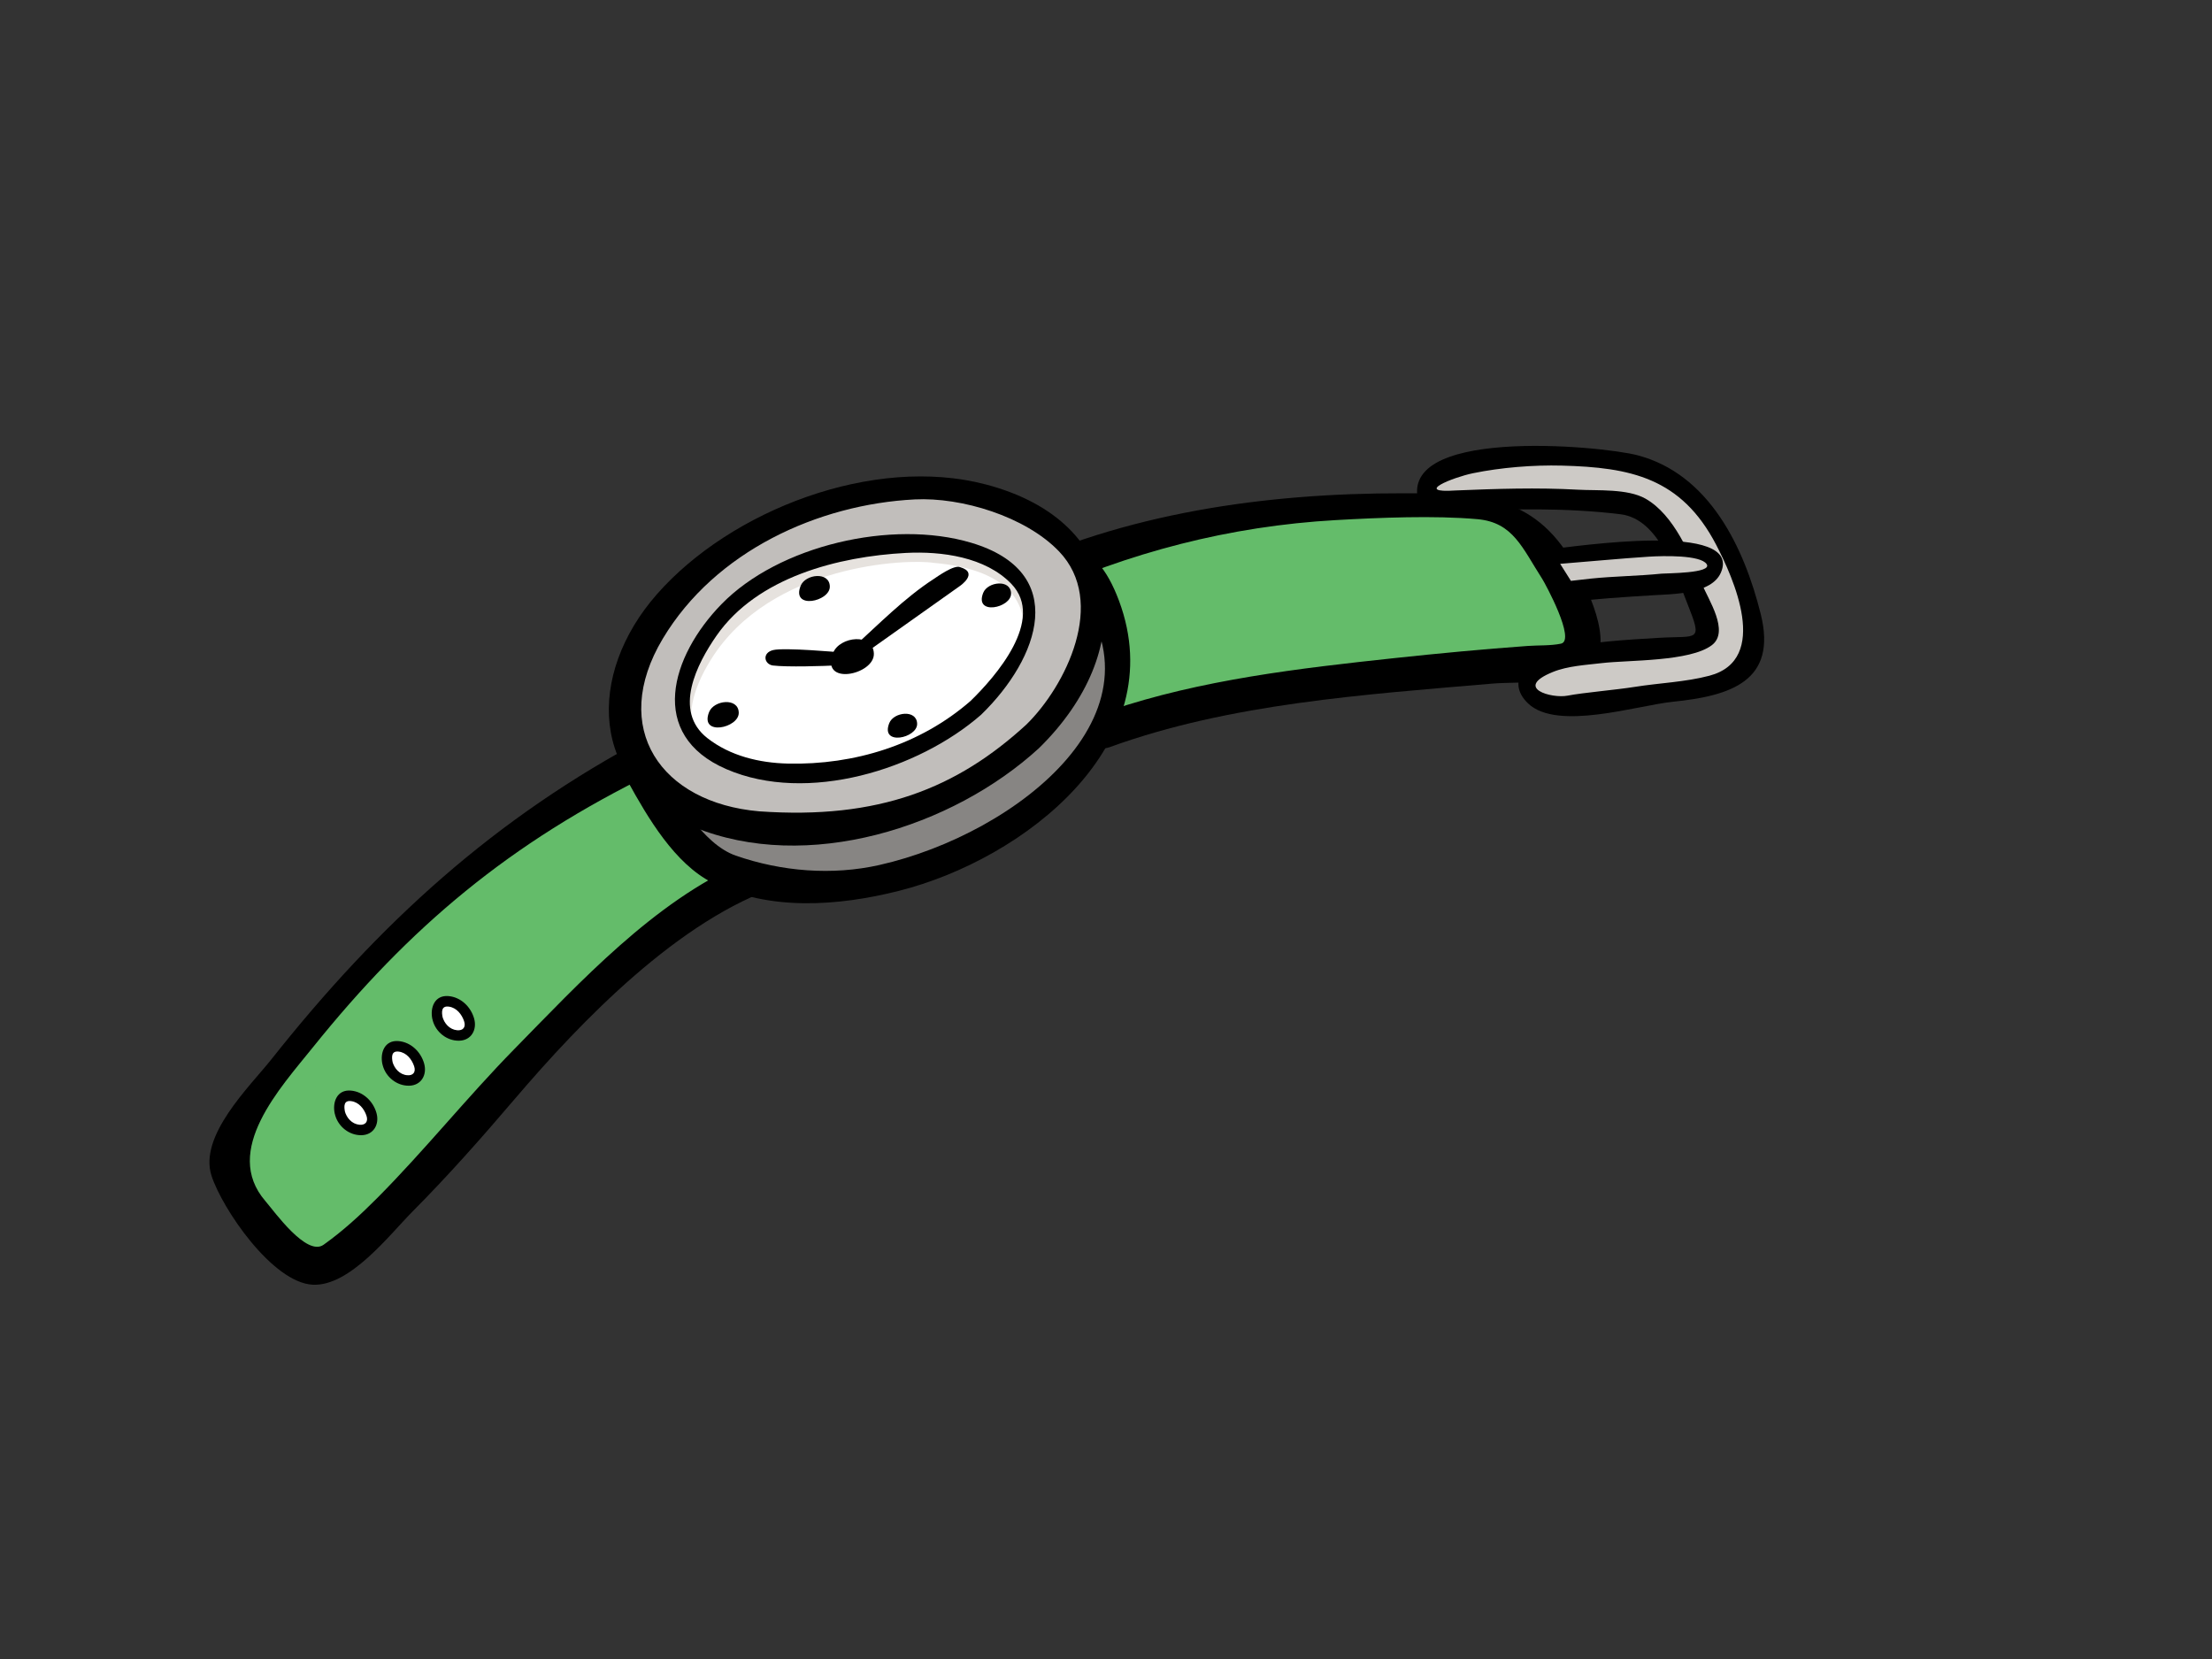<?xml version="1.0" encoding="utf-8"?>
<!-- Generator: Adobe Illustrator 17.0.0, SVG Export Plug-In . SVG Version: 6.00 Build 0)  -->
<!DOCTYPE svg PUBLIC "-//W3C//DTD SVG 1.1//EN" "http://www.w3.org/Graphics/SVG/1.1/DTD/svg11.dtd">
<svg version="1.1" id="Layer_1" xmlns="http://www.w3.org/2000/svg" xmlns:xlink="http://www.w3.org/1999/xlink" x="0px" y="0px"
	 width="800px" height="600px" viewBox="0 0 800 600" enable-background="new 0 0 800 600" xml:space="preserve">
<rect x="0" y="0" width="800" height="600" fill="#333333" stroke="none"/>
<g>
	<g>
		<g>
			<path fill="#64BC6A" d="M363.999,213.14c70.178-35.334,170.643-29.735,182.811-25.036c12.169,4.694,37.547,49.758,18.537,50.935
				c-19.01,1.173-122.193,8.434-166.449,25.378L363.999,213.14z"/>
			<path fill="#64BC6A" d="M554.646,194.425c-2.823-3.153-5.56-5.444-7.836-6.321c-12.169-4.698-112.633-10.297-182.811,25.036
				l7.04,10.344C434.138,194.689,497.39,193.901,554.646,194.425z"/>
			<g>
				<path fill="none" d="M363.999,213.14c70.178-35.334,170.643-29.735,182.811-25.036c12.169,4.694,37.547,49.758,18.537,50.935
					c-19.01,1.173-122.193,8.434-166.449,25.378L363.999,213.14z"/>
				<path d="M570.721,206.815c-14.561-27.991-34.394-28.364-63.36-28.411c-49.654-0.081-100.728,7.106-145.769,28.92
					c-1.887,0.92-2.951,2.388-3.378,3.999c-0.621,1.712-0.536,3.696,0.769,5.615c11.625,17.096,23.258,34.185,34.899,51.269
					c1.631,2.392,4.846,2.955,7.424,2.023c43.434-15.815,92.38-19.037,138.105-22.967c10.562-0.909,25.013,0.753,34.332-4.943
					C585.064,235.401,574.681,214.418,570.721,206.815z M564.524,232.795c-3.797,0.776-8.115,0.544-11.967,0.819
					c-16.145,1.169-32.259,2.687-48.341,4.411c-34.309,3.681-69.914,7.797-102.794,18.937
					c-9.342-13.734-18.692-27.463-28.042-41.189c35.078-16.044,71.296-25.503,109.798-27.677c15.633-0.881,35.559-1.728,51.153-0.33
					c12.938,1.157,16.199,10.359,23.413,21.55C558.793,210.946,570.069,231.673,564.524,232.795z"/>
			</g>
		</g>
		<g>
			<path fill="#64BC6A" d="M237.692,271.821c-24.823,12.647-51.005,30.581-73.102,47.736
				c-22.257,17.275-76.653,83.822-81.935,96.717c-5.283,12.899,21.878,36.635,29.245,41.628
				c8.855,7.346,69.755-64.847,69.755-64.847s62.723-68.209,98.026-78.491L237.692,271.821z"/>
			<path fill="#64BC6A" d="M247.961,282.274l-10.268-10.453c-24.823,12.647-51.005,30.581-73.102,47.736
				c-22.257,17.275-76.653,83.822-81.935,96.717c-1.827,4.461,0.268,10.22,4.04,16.048
				C126.007,369.467,180.663,310.401,247.961,282.274z"/>
			<g>
				<path fill="none" d="M237.692,271.821c-24.823,12.647-51.005,30.581-73.102,47.736c-22.257,17.275-76.653,83.822-81.935,96.717
					c-5.283,12.899,21.878,36.635,29.245,41.628c8.855,7.346,69.755-64.847,69.755-64.847s62.723-68.209,98.026-78.491
					L237.692,271.821z"/>
				<path d="M283.572,309.613c-13.815-14.06-27.634-28.127-41.457-42.195c-0.439-0.559-0.959-1.029-1.542-1.39
					c-0.082-0.051-0.159-0.093-0.233-0.14c-0.128-0.07-0.256-0.14-0.388-0.198c-1.895-0.967-3.84-0.536-5.354,0.687
					c-55.781,29.401-97.536,67.639-136.344,116.613c-7.853,9.913-26.514,27.747-21.736,42.3
					c3.957,12.056,22.092,38.642,36.602,39.345c13.475,0.648,27.772-18.117,36.138-26.536c12.833-12.906,24.935-26.59,36.735-40.44
					c24.464-28.71,59.714-65.227,96.088-77.284C287.074,318.718,286.562,312.657,283.572,309.613z M185.952,379.477
					c-17.056,17.391-32.274,36.448-49.469,53.746c-6.063,6.096-12.439,11.971-19.451,16.956
					c-6.152,4.372-17.729-11.94-21.078-15.826c-15.722-18.234,5.469-40.96,17.242-55.618
					c34.804-43.317,71.075-73.937,123.231-99.303c10.705,10.903,21.418,21.802,32.127,32.705
					C236.629,325.995,209.56,355.419,185.952,379.477z"/>
			</g>
		</g>
		<g>
			<path fill="#878583" d="M231.76,278.178c0,0,16.797,31.23,31.862,37.054c32.366,12.514,82.586,1.973,117.795-31.742
				c9.956-9.175,19.197-22.61,21.348-34.942c2.889-16.595-4.131-32.208-11.524-42.253c-6.927-9.424-11.478-3.747-31.125-6.857
				c-13.551-2.303-84.523-1.844-116.58,48.826C235.196,261.458,231.76,278.178,231.76,278.178z"/>
			<g>
				<path fill="none" d="M231.76,278.178c0,0,16.797,31.23,31.862,37.054c32.366,12.514,82.586,1.973,117.795-31.742
					c9.956-9.175,19.197-22.61,21.348-34.942c2.889-16.595-4.131-32.208-11.524-42.253c-6.927-9.424-11.478-3.747-31.125-6.857
					c-13.551-2.303-84.523-1.844-116.58,48.826C235.196,261.458,231.76,278.178,231.76,278.178z"/>
				<path d="M404.714,217.303c-9.024-24.221-21.76-21.468-43.736-24.101c-14.786-1.759-29.82-0.214-44.381,2.536
					c-43.16,8.162-79.6,35.59-90.414,79.101c-0.94,1.204-1.324,2.768-0.761,4.531c0.14,1.32,0.722,2.396,1.596,3.18
					c7.308,13.256,16.987,29.797,30.616,36.693c20.571,10.394,45.753,8.418,67.388,2.97
					C370.506,310.762,424.012,269.119,404.714,217.303z M318.073,312.832c-17.077,3.856-35.398,2.372-51.966-3.386
					c-11.928-4.147-21.542-20.944-27.669-32.099c9.047-37.205,39.683-59.345,75.519-68.202c11.066-2.738,22.559-3.887,33.936-4.162
					c8.907-0.21,32.639-1.375,38.332,5.102C426.466,255.921,367.913,301.591,318.073,312.832z"/>
			</g>
		</g>
		<g>
			<path fill="#C1BEBB" d="M371.943,265.597c34.868-32.158,32.134-76.701-22.536-85.356c-13.171-2.237-82.182-1.786-113.353,47.483
				C188.885,302.282,311.348,323.611,371.943,265.597z"/>
			<path fill="#C1BEBB" d="M237.308,231.223c0,0,34.573-38.106,73.467-44c97.041-11.788,74.645,61.679,74.645,61.679
				s30.908-59.924-36.013-68.66C272.665,170.328,237.308,231.223,237.308,231.223z"/>
			<g>
				<path fill="none" d="M371.943,265.597c34.868-32.158,32.134-76.701-22.536-85.356c-13.171-2.237-82.182-1.786-113.353,47.483
					C188.885,302.282,311.348,323.611,371.943,265.597z"/>
				<path d="M356.583,175.22c-40.622-10.705-92.266,9.276-118.991,39.679c-25.419,28.912-24.621,68.598,13.283,84.18
					c40.97,16.848,93.624,0.167,124.858-28.469C411.206,235.921,408.442,188.884,356.583,175.22z M274.583,293.429
					c-35.528-3.071-54.286-30.018-34.868-62.455c18.98-31.692,56.225-48.574,91.109-50.353c16.96-0.858,40.071,6.178,52.162,18.774
					c17.543,18.265,2.423,48.757-11.804,62.669C346.13,285.023,317.887,296.485,274.583,293.429z"/>
			</g>
		</g>
		<g>
			<path fill="#FFFFFF" d="M352.933,255.991c25.083-23.13,31.925-54.375-14.895-58.778c-9.474-1.611-61.921-0.412-84.341,35.019
				C219.783,285.842,312.35,293.651,352.933,255.991z"/>
			<path fill="#E6E2DE" d="M257.081,238.608c21.659-34.852,71.543-36.526,80.536-35.043c29.667,2.57,36.501,17.046,30.63,33.179
				c9.649-18.428,4.329-36.281-30.209-39.531c-9.474-1.611-61.921-0.412-84.341,35.019c-9.538,15.077-9.072,26.532-2.572,34.371
				C248.529,259.451,249.923,250.128,257.081,238.608z"/>
			<g>
				<path fill="none" d="M352.933,255.991c25.083-23.13,31.925-54.375-14.895-58.778c-9.474-1.611-61.921-0.412-84.341,35.019
					C219.783,285.842,312.35,293.651,352.933,255.991z"/>
				<path d="M354.835,258.492c21.162-20.552,32.072-51.58-3.611-62.207c-28.585-8.515-69.582,0.936-90.324,22.26
					c-18.234,18.727-26.951,47.243,1.879,59.664C291.953,290.781,332.098,278.364,354.835,258.492
					c3.036-2.652-0.746-7.684-3.797-5.009c-18.203,15.904-42.082,23.227-66.076,22.676c-10.348-0.241-20.894-2.768-29.125-9.21
					c-12.612-9.866-3.697-26.978,3.285-37.027c14.743-21.22,44.126-28.671,68.464-29.948c13.031-0.68,28.811,1.456,38.192,11.194
					c12.433,12.915-5.871,33.703-14.739,42.315C348.157,256.267,351.931,261.322,354.835,258.492z"/>
			</g>
		</g>
	</g>
	<g>
		<path d="M289.563,211.874c-3.464,8.744,10.688,5.7,10.556,0.229C299.986,206.594,291.246,207.619,289.563,211.874z"/>
	</g>
	<g>
		<path d="M321.614,261.532c-3.316,8.352,10.212,5.44,10.08,0.217C331.562,256.484,323.222,257.471,321.614,261.532z"/>
	</g>
	<g>
		<path d="M355.589,214.41c-3.308,8.36,10.212,5.448,10.08,0.221C365.536,209.37,357.196,210.352,355.589,214.41z"/>
	</g>
	<g>
		<path d="M256.454,257.525c-3.526,8.888,10.86,5.789,10.728,0.225C267.047,252.155,258.163,253.199,256.454,257.525z"/>
	</g>
	<g>
		<path fill="#CDCAC6" d="M526.938,181.126c26.908-1.301,57.412-0.68,66.691,2.699c9.288,3.378,28.089,47.448,22.901,49.23
			c-5.18,1.786-56.557,1.243-62.063,9.998c-10.965,17.418,35.769,8.764,40.49,8.084c19.88-2.846,47.223-0.508,38.106-28.512
			c-6.345-19.492-16.425-49.918-41.352-54.235c-12.107-2.745-85.663-8.201-74.581,13.411L526.938,181.126z"/>
		<g>
			<path fill="none" d="M526.938,181.126c26.908-1.301,57.412-0.68,66.691,2.699c9.288,3.378,28.089,47.448,22.901,49.23
				c-5.18,1.786-56.557,1.243-62.063,9.998c-10.965,17.418,35.769,8.764,40.49,8.084c19.88-2.846,47.223-0.508,38.106-28.512
				c-6.345-19.492-16.425-49.918-41.352-54.235c-12.107-2.745-85.663-8.201-74.581,13.411L526.938,181.126z"/>
			<path d="M636.806,222.133c-6.057-24.353-18.708-50.683-44.583-57.482c-13.334-3.498-89.942-10.651-78.588,18.591
				c0.637,1.646,2.306,2.419,3.984,2.303c3.269-0.229,6.539-0.45,9.808-0.672c19.554-0.811,39.217-1.273,58.67,1.118
				c13.792,1.693,19.601,20.828,24.089,32.123c5.685,14.312,4.046,11.742-9.979,12.557c-12.565,0.742-25.207,1.441-37.524,4.24
				c-9.078,2.058-18.964,10.985-10.01,19.515c10.546,10.045,39.574,0.679,52.325-0.625
				C625.81,251.681,642.84,246.401,636.806,222.133z M618.215,244.389c-8.705,2.299-18.047,2.605-26.931,4.023
				c-6.865,1.103-18.754,2.085-24.392,3.188c-5.638,1.103-19.601-2.734-5.304-8.558c5.42-2.213,12.083-2.547,17.854-3.234
				c9.497-1.114,31.754-0.474,39.667-6.469c6.539-4.955-1.344-16.576-3.448-21.876c-4.178-10.515-10.181-25.223-20.525-31.106
				c-6.515-3.697-17.395-2.85-24.462-3.25c-14.708-0.823-29.533-0.33-44.233,0.276c-15.477,1.064-0.924-4.749,6.275-6.232
				c10.157-2.093,21.876-3.021,32.158-2.757c24.734,0.641,43.154,4.357,55.789,28.617
				C626.789,208.799,640.371,238.538,618.215,244.389z"/>
		</g>
	</g>
	<g>
		<path fill="#CDCAC6" d="M558.987,202.625c16.394-0.889,49.312-7.855,57.684-0.947c11.532,9.567-23.981,10.08-28.524,10.274
			c-7.152,0.303-21.899,2.151-21.899,2.151L558.987,202.625z"/>
		<g>
			<path fill="none" d="M558.987,202.625c16.394-0.889,49.312-7.855,57.684-0.947c11.532,9.567-23.981,10.08-28.524,10.274
				c-7.152,0.303-21.899,2.151-21.899,2.151L558.987,202.625z"/>
			<path d="M559.655,198.766c-0.497-0.058-1.002,0.015-1.483,0.186c-3.099,0.388-4.023,2.908-2.788,4.388
				c0.078,0.516,0.256,1.045,0.583,1.565c2.431,3.824,4.846,7.649,7.269,11.481c0.699,1.118,2.252,1.619,3.502,1.464
				c10.429-1.297,20.82-1.934,31.288-2.582c6.982-0.435,20.952-0.353,24.353-8.17C630.485,188.449,570.069,197.582,559.655,198.766z
				 M600.952,207.467c-8.527,0.866-17.123,0.913-25.665,1.798c-2.229,0.233-4.465,0.497-6.702,0.761
				c-0.163,0.019-0.295,0.039-0.435,0.058c-1.297-2.054-2.602-4.116-3.898-6.17c10.678-0.835,21.526-1.906,32.111-2.586
				c5.188-0.33,18.684-0.652,20.874,2.699C619.435,207.378,602.669,207.296,600.952,207.467z"/>
		</g>
	</g>
	<g>
		<g>
			<path d="M301.307,236.115c-4.83,12.208,14.926,7.956,14.739,0.322C315.86,228.749,303.66,230.178,301.307,236.115z"/>
		</g>
		<path d="M303.722,235.917c0,0-20.003-1.802-24.087-0.815c-4.077,0.99-3.3,5.087-0.144,5.58c5.207,0.625,18.073,0.241,24.107-0.082
			L303.722,235.917z"/>
		<path d="M308.389,234.29c9.327-8.399,18.653-17.982,29.207-24.827c1.483-0.967,7.455-5.285,9.645-4.345
			c6.896,2.035-0.039,6.783-0.039,6.783l-35.536,25.196L308.389,234.29z"/>
	</g>
	<g>
		<path fill="#FFFFFF" d="M122.928,402.494c1.992,8.34,15.374,8.593,10.746-1.258C130.895,395.338,120.796,393.525,122.928,402.494z
			"/>
		<g>
			<path fill="none" d="M122.928,402.494c1.992,8.34,15.374,8.593,10.746-1.258C130.895,395.338,120.796,393.525,122.928,402.494z"
				/>
			<path d="M121.188,403.216c1.128,4.225,5.087,7.409,9.499,7.346c4.456-0.058,6.618-3.972,5.473-8.026
				c-1.188-4.217-4.784-7.735-9.276-8.111c-4.962-0.423-6.727,4.128-5.824,8.321c0.505,2.357,4.252,1.891,3.739-0.501
				c-0.464-2.167-0.493-4.392,2.248-4.003c2.778,0.392,4.654,2.784,5.49,5.258c0.726,2.132-0.357,3.479-2.53,3.277
				c-2.747-0.256-4.659-2.47-5.337-4.997C124.048,399.431,120.565,400.894,121.188,403.216z"/>
		</g>
	</g>
	<g>
		<path fill="#FFFFFF" d="M140.165,384.594c1.986,8.337,15.372,8.589,10.742-1.266C148.133,377.427,138.028,375.625,140.165,384.594
			z"/>
		<g>
			<path fill="none" d="M140.165,384.594c1.986,8.337,15.372,8.589,10.742-1.266C148.133,377.427,138.028,375.625,140.165,384.594z"
				/>
			<path d="M138.42,385.313c1.132,4.225,5.09,7.412,9.503,7.35c4.452-0.062,6.618-3.972,5.471-8.03
				c-1.19-4.217-4.778-7.735-9.274-8.107c-4.96-0.427-6.731,4.12-5.828,8.313c0.507,2.361,4.256,1.887,3.741-0.497
				c-0.462-2.167-0.495-4.388,2.254-4.003c2.77,0.388,4.646,2.784,5.484,5.258c0.724,2.135-0.355,3.483-2.528,3.277
				c-2.751-0.26-4.663-2.473-5.339-5.001C141.28,381.531,137.797,382.991,138.42,385.313z"/>
		</g>
	</g>
	<g>
		<path fill="#FFFFFF" d="M158.236,368.318c1.99,8.344,15.376,8.597,10.742-1.262C166.209,361.158,156.1,359.348,158.236,368.318z"
			/>
		<g>
			<path fill="none" d="M158.236,368.318c1.99,8.344,15.376,8.597,10.742-1.262C166.209,361.158,156.1,359.348,158.236,368.318z"/>
			<path d="M156.493,369.044c1.132,4.217,5.09,7.405,9.507,7.342c4.448-0.062,6.618-3.972,5.471-8.026
				c-1.2-4.225-4.78-7.735-9.278-8.111c-4.962-0.423-6.731,4.124-5.828,8.321c0.507,2.353,4.256,1.887,3.741-0.497
				c-0.462-2.167-0.491-4.395,2.252-4.007c2.78,0.388,4.648,2.784,5.485,5.257c0.724,2.136-0.35,3.479-2.522,3.277
				c-2.751-0.256-4.66-2.469-5.341-5.001C159.352,365.254,155.869,366.718,156.493,369.044z"/>
		</g>
	</g>
</g>
</svg>
